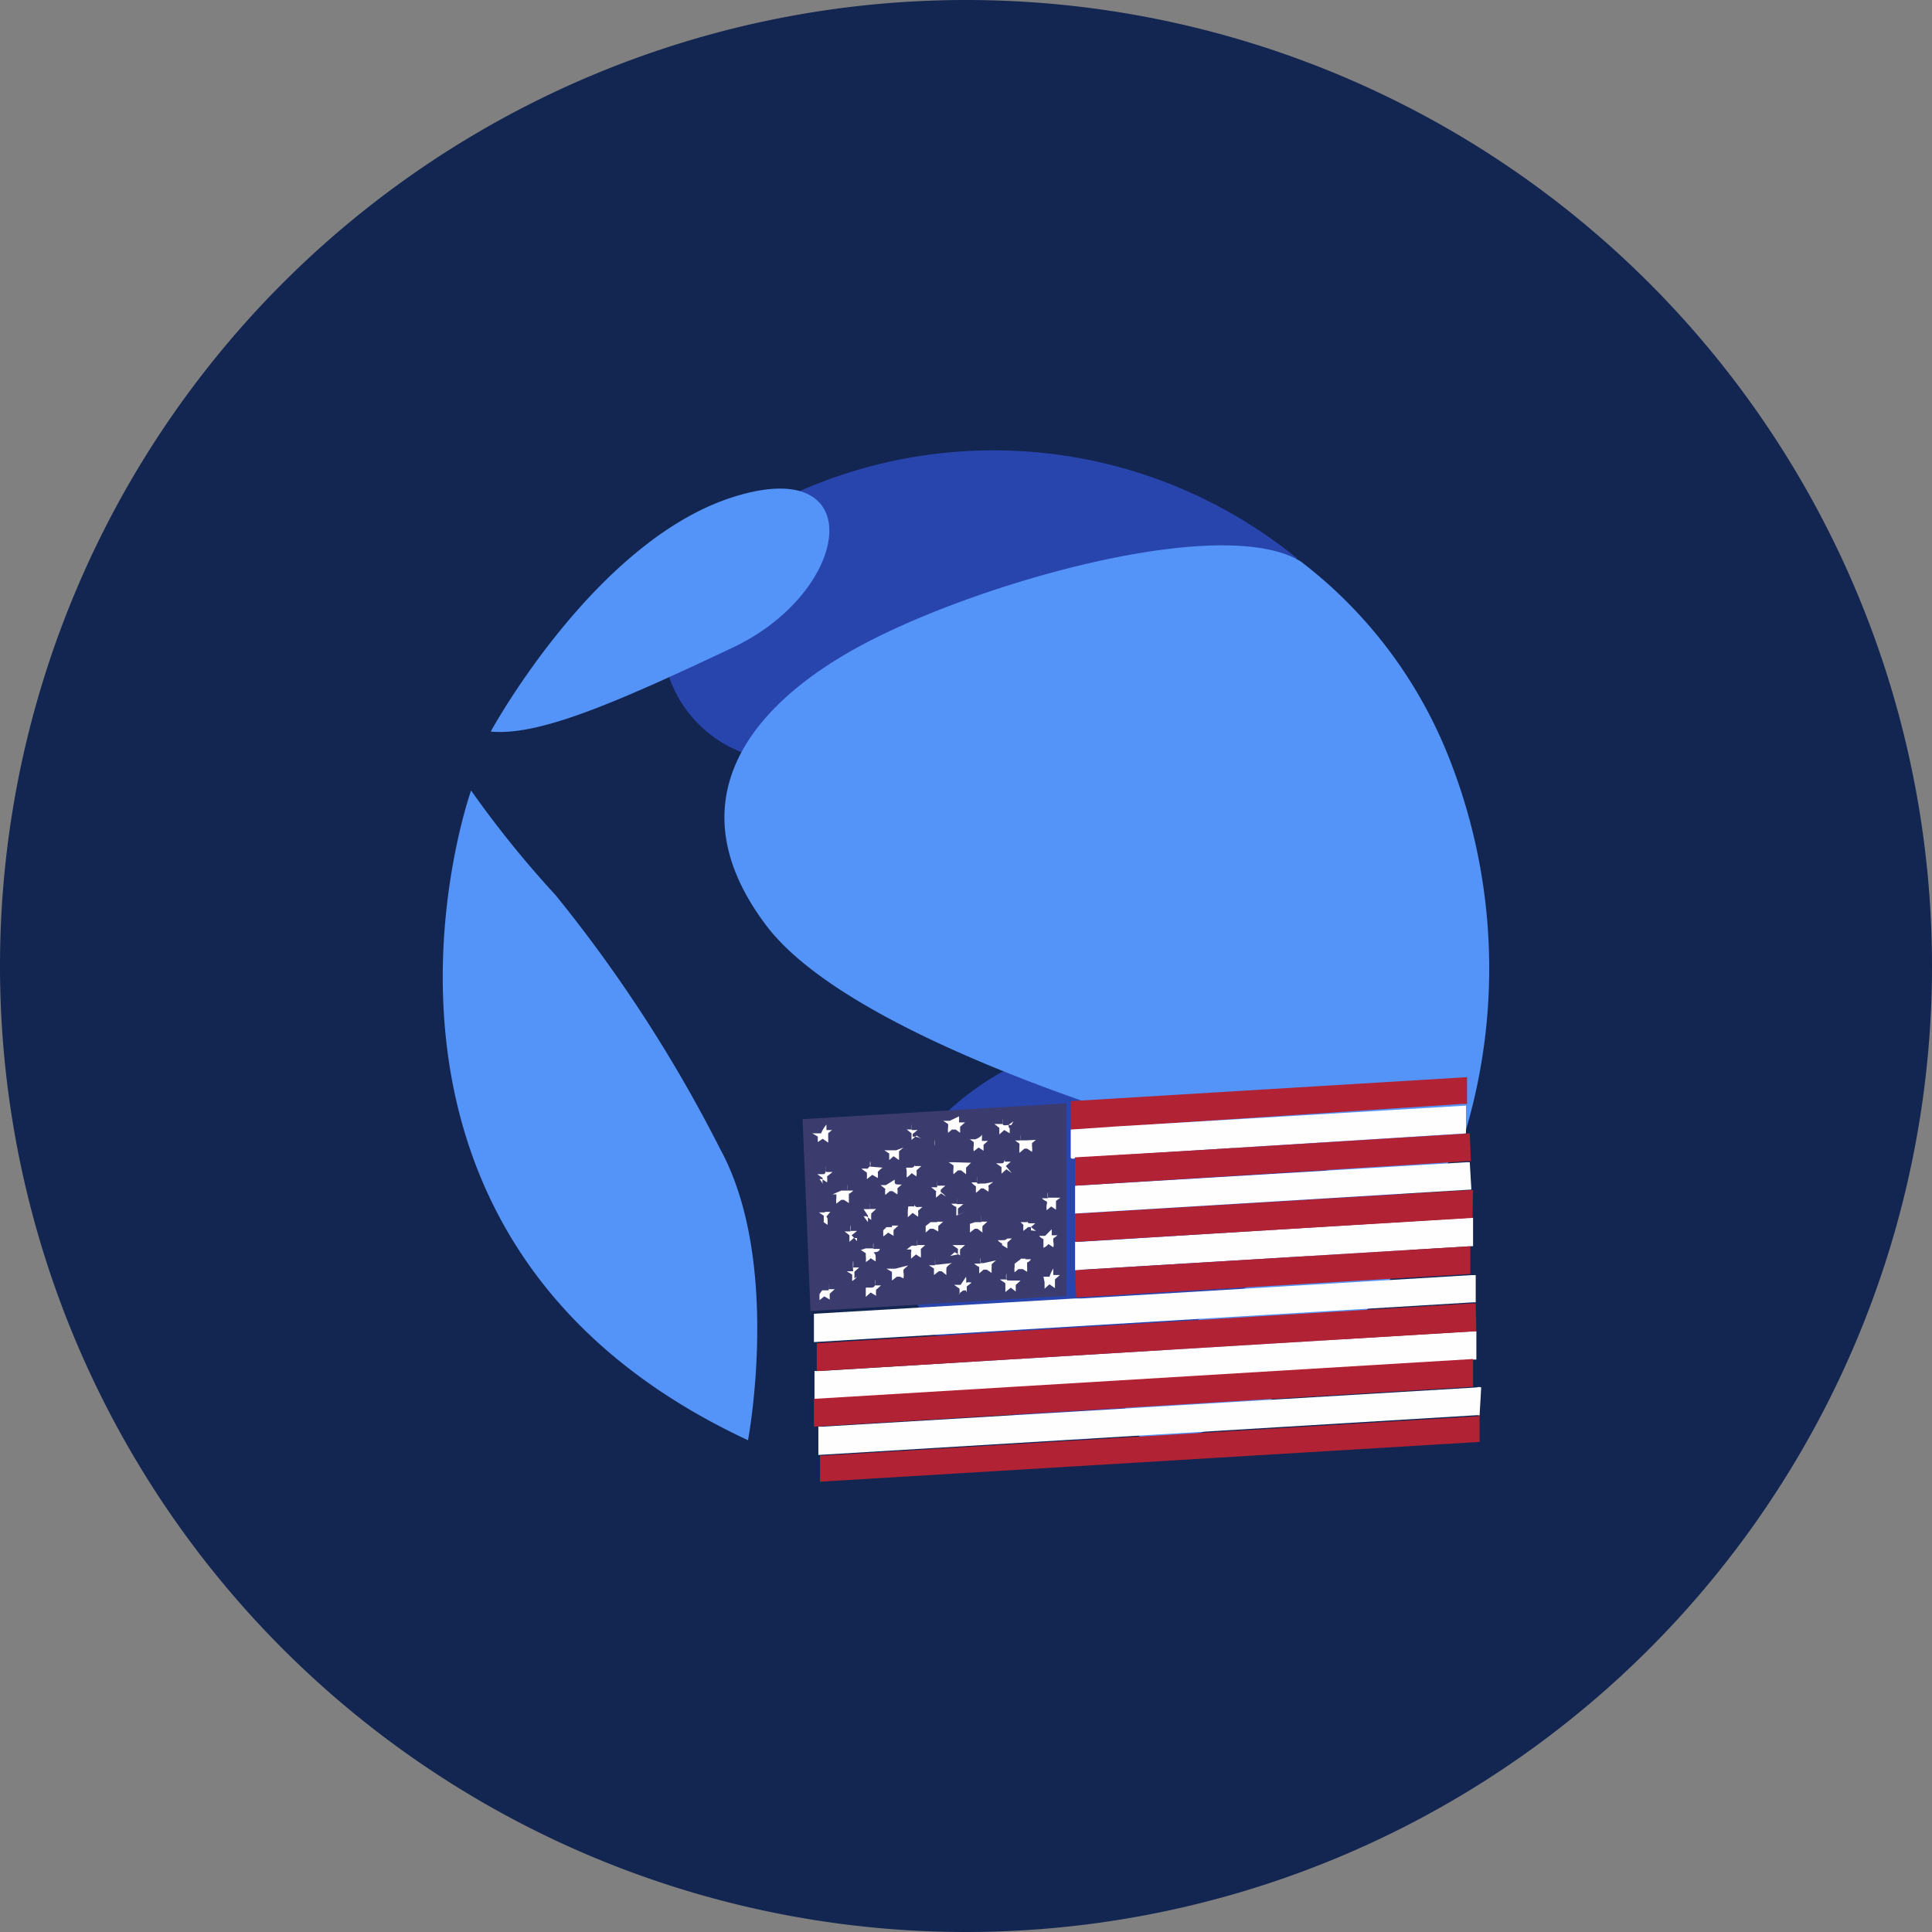 <svg xmlns="http://www.w3.org/2000/svg" fill="none" viewBox="0 0 24 24"><rect x="0" y="0" width="24" height="24" fill="#808080" stroke="none"/><g clip-path="url(#a)"><path fill="#112451" d="M12 24a12 12 0 1 1 0-24 12 12 0 0 1 0 24Z" opacity=".98"/><path fill="#2844AD" d="M12.441 13.32s-1.422.745-1.354 1.916c.068 1.172 1.639 2.953 2.587 2.6.948-.351 3.589-1.882 3.86-3.385.27-1.503-2.357-2.248-2.357-2.248l-2.736 1.117Zm3.67-6.385a5.973 5.973 0 0 0-6.284-.786L8.29 8.343a1.55 1.55 0 0 0 1.043 1.043c.88.291 4.693-1.178 4.693-1.178l2.085-1.273Z"/><path fill="#5493F7" d="M6.096 9.088s1.286-2.364 3.006-2.912c1.72-.549 1.477 1.171 0 1.869-1.476.697-2.404 1.097-3.006 1.043Zm-.244.732s-1.977 5.546 3.44 8.071c0 0 .42-2.214-.345-3.616a17.707 17.707 0 0 0-2.045-3.155c-.378-.41-.729-.845-1.05-1.3Zm11.864 5.363s-1.415 2.708-3.46 2.708a.393.393 0 0 1-.244-.528c.129-.393 1.409-1.788 3.704-2.18Zm-1.557-8.208a5.689 5.689 0 0 1 1.794 2.323 7.104 7.104 0 0 1 .257 4.74c-.345.915-.88.678-2.031.434-1.151-.244-5.533-1.476-6.664-2.98-1.13-1.503-.257-2.709 1.206-3.487 1.462-.779 4.47-1.625 5.438-1.03Z"/><path fill="#3C3B6E" d="m10.07 16.327-.1-2.424 3.277-.197v2.391s0 .102 0 0l-3.183.19s.027.054.007.04Z"/><path fill="#B12234" d="M18.38 17.58v.332s0 .108 0 0l-8.194.494v-.325h.054l8.126-.488s-.006-.027.014-.013Z"/><path fill="#FEFEFE" d="M18.38 17.58h-.034l-8.18.494v-.352h.054l8.126-.487a.081.081 0 0 1 .054 0l-.02.345Zm-.04-1.043v.352h-.041l-8.127.494a.081.081 0 0 1-.054 0v-.352h.061l8.126-.494h.034Z"/><path fill="#B12234" d="m18.34 16.537-8.194.495v-.346l8.126-.494h.06l.007.345Z"/><path fill="#FEFEFE" d="M18.332 16.178h-.034l-8.187.494v-.352l3.244-.19h.081l4.842-.29h.054v.338Z"/><path fill="#B12234" d="m10.111 17.377 8.188-.495v.345l-8.188.495v-.346Zm3.19-3.346v-.352l4.923-.298v.332h-.06l-4.809.318s-.04.014-.054 0Z"/><path fill="#FEFEFE" d="m13.301 14.032.596-.041 4.314-.257v.345l-4.856.305a.04.04 0 0 1-.054 0v-.352Zm.054 1.746v-.352h.055l4.835-.298h.054v.352l-4.849.292s-.095.02-.095.006Z"/><path fill="#B12234" d="m18.292 15.129-4.937.298v-.353h.055l4.835-.29h.054l-.007.345Z"/><path fill="#FEFEFE" d="m18.279 14.777-.99.06-3.934.238v-.346l4.856-.291h.047l.02.339Z"/><path fill="#B12234" d="m13.355 15.779 4.91-.298v.345l-4.896.291-.014-.338Zm4.917-1.355h-.034l-4.883.305v-.352l1.517-.088 3.386-.21.014.345Z"/><path fill="#FDFDFD" d="M12.448 15.562v-.115a.142.142 0 0 1-.054-.041h.074v-.081.06c0 .021 0 .034.047 0h.055l-.055.048a.515.515 0 0 0 0 .075l-.067-.041v.095Zm-1.693-.054h.095a.149.149 0 0 1 0-.068v.074s0 .027 0 0h.08s0 .034-.053.04c-.055.008 0 0 0 .055a.31.31 0 0 1 0 .061l-.061-.04a.21.21 0 0 1-.061.047.31.31 0 0 0 0-.075v-.034l-.061-.04.06-.02Zm.995-.644-.06-.04-.062.054a.687.687 0 0 1 0-.081l-.06-.048h.074a.552.552 0 0 1 0-.08v.06h.101l-.054.047a.04.04 0 0 0 0 .034.242.242 0 0 1 .061.054Zm.84-.934-.047.033a.034.034 0 0 0-.014.027c0 .006.001.01.004.015a.034.034 0 0 0 .01.012v.061l-.068-.04-.061.054v-.081l-.061-.048h.102a.248.248 0 0 1 0-.067v.04c0 .04 0 .048.06.04h.048l.027-.046Zm-2.14.86h.075v-.075a.331.331 0 0 1 0 .075h.074a.161.161 0 0 1-.054.04v.115l-.061-.04h-.034l-.06.047a.197.197 0 0 1 0-.068v-.047h-.048l.108-.047Zm1.89-.109-.062.048a.19.19 0 0 1 0 .074l-.06-.04h-.034a.247.247 0 0 1-.061.054v-.081c0-.02 0 0 0 0a.183.183 0 0 1-.055-.048h.068a.344.344 0 0 1 0-.074v.054c0 .04 0 .04.048.034h.054l.101-.02Z"/><path fill="#FDFDFE" d="M13.064 15.27a.515.515 0 0 1 0 .075h.074l-.054.04v.041a.115.115 0 0 1 0 .068l-.06-.04a.15.15 0 0 1-.062.047v-.108a.142.142 0 0 1-.054-.041h.075l.081-.081Zm-1.74.204h.068a.31.31 0 0 1 0-.075v.068h.101l-.054.048v.033a.579.579 0 0 1 0 .075l-.06-.04-.062.053v-.08a.041.041 0 0 0 0-.035h-.054l.061-.047Z"/><path fill="#FDFDFD" d="M10.267 13.97a.637.637 0 0 0 0 .068h.068l-.047.04v.048a.695.695 0 0 1 0 .068l-.068-.048-.061.041v-.068l-.068-.04h.109a.365.365 0 0 1 .067-.109Zm1.179.177-.06-.041-.062.054a.687.687 0 0 1 0-.081l-.06-.048h.06v-.067a.331.331 0 0 1 0 .074h.075l-.061.048v.034a.196.196 0 0 1 .108.027Zm.467-.279a.515.515 0 0 1 0 .075h.075l-.061.054v.075l-.054-.04h-.048l-.047.04a.208.208 0 0 1 0-.068v-.04l-.061-.041h.081l.115-.055Zm1.063.062ZM11.9 15.582v-.068l-.068-.047h.074v-.075.075s0 .02 0 0h.082l-.061.054a.515.515 0 0 0 0 .074l-.068-.04-.054.047.095-.02Zm-.786-.928c0 .061 0 .061.088.061l-.055.047a.245.245 0 0 1 0 .075l-.06-.04h-.034l-.055.047a.245.245 0 0 1 0-.075l-.06-.047h.067l.109-.068Z"/><path fill="#FDFDFE" d="M10.213 16.029h.081v-.081a.695.695 0 0 0 0 .067h.075l-.061.055a.515.515 0 0 0 0 .074l-.068-.04-.06.047v-.075l.033-.047Zm1.707.047v-.067c0-.02 0 0 0 0l-.068-.048h.081l.068-.101a.331.331 0 0 1 0 .074.115.115 0 0 1 .068 0l-.061.048a.331.331 0 0 1 0 .074L12 16.03h-.034l-.054.04.007.008Zm1.164-.318v.081s0 .027 0 0h.082l-.061.054v.109l-.068-.048-.061.055v-.082l-.014-.067h.075a.47.47 0 0 1 .047-.102Z"/><path fill="#FEFEFE" d="M10.965 14.505a.244.244 0 0 0-.061.054.331.331 0 0 1 0 .075l-.068-.04-.068.054a.479.479 0 0 0 0-.082l-.067-.047a.282.282 0 0 1 .074 0l.034-.034a.201.201 0 0 1 0-.061.141.141 0 0 1 0 .068l.156.013Zm1.605.068-.068-.048-.061.055v-.082l-.068-.047h.054c.04 0 .04 0 .054-.048v-.054.082h.075l-.061.054.074.088Zm-1.924.847v-.041h-.04l-.054.047v-.081c0-.027 0 0 0 0l-.061-.048h.074a.182.182 0 0 1 0-.08v.074h.082l-.068.054a.81.81 0 0 1 .067.074Zm1.464-.238h.08v-.08a.515.515 0 0 1 0 .074h.075l-.06.054a.58.58 0 0 0 0 .081l-.062-.047h-.034l-.06.047v-.108l.06-.02Zm-.854-.677h.068s.033 0 .04-.034v-.068.082s0 .027 0 0h.081l-.06.054a.331.331 0 0 1 0 .075l-.061-.041a.244.244 0 0 1-.061.054v-.081c0-.027 0 0 0 0l-.007-.04Z"/><path fill="#FDFDFE" d="M10.762 15.995h.067s.034 0 .041-.034a.295.295 0 0 1 0-.068.515.515 0 0 1 0 .075h.075l-.062.054a.515.515 0 0 0 0 .075l-.067-.041-.061.054v-.114h.007Zm1.855.048-.06-.047-.068.054v-.109l-.068-.047h.081a.154.154 0 0 1 0-.075v.048c0 .04 0 .04.061.04h.115l-.06.055v.081Z"/><path fill="#FEFEFE" d="M11.012 15.244h.068v-.102.082s0 .027 0 0h.081l-.06.054a.515.515 0 0 0 0 .074l-.068-.04a.48.48 0 0 1-.061.047v-.075l.04-.04Zm.548-.062h.082v-.08.074h.074l-.06.054v.068l-.062-.034h-.04l-.055.047v-.081c0-.027 0 0 0 0l.061-.048Zm1.308.108-.061-.047h-.034l-.06.048a.545.545 0 0 1 0-.075l-.035-.034h.081v-.08.06s0 .04.041.034h.061l-.054.047v.041l.06.007Zm-.806-.846-.061.061v.082l-.061-.048h-.04l-.055.048a.239.239 0 0 1 0-.075v-.034l-.06-.04h.067v-.075.075l.21.006Zm-1.842.264a.29.29 0 0 1 0-.074l-.068-.048h.061c.034 0 .034 0 .048-.047a.273.273 0 0 1 0-.054v.074h.081l-.068.055a.239.239 0 0 1 0 .074l-.06-.04h-.035a.183.183 0 0 1 .041.06Zm1.605.982s-.061.034-.068.061a.648.648 0 0 0 0 .088l-.06-.047h-.035l-.06.047v-.081c0-.027 0 0 0 0l-.062-.04h.075v-.075a.284.284 0 0 1 0 .067h.034l.176-.02Zm-1.097-.67h.075v-.081a.55.55 0 0 1 0 .08h.08l-.06.055a.58.58 0 0 0 0 .081l-.061-.047h-.034l.054.074v-.08l-.054-.082Zm.494-.765-.054.047v.109l-.068-.048-.054.048v-.082l-.061-.04h.074v-.082.082s0 .027 0 0h.075l.088-.034Zm1.646-.095-.048.04v.041a.202.202 0 0 1 0 .068l-.06-.04h-.034l-.062.053a.69.69 0 0 1 0-.081v-.034l-.054-.04h.068v-.075a.331.331 0 0 1 0 .074h.068l.122-.006Zm-2.635 1.022v-.08c0-.028 0 0 0 0l-.06-.041h.074v-.082.075s0 .02 0 0h.068l-.034.04c-.034.041 0 0 0 .068v.054l-.068-.047.02.013Zm1.647-.081v-.108a.162.162 0 0 1-.062-.04h.068a.545.545 0 0 0 0-.075v.08h.081l-.067.055v.081l.101-.047-.122.054Zm.798.535h.061v-.067.074s0 .027 0 0h.068a.088.088 0 0 1-.048.04v.048a.695.695 0 0 1 0 .068l-.054-.034h-.054l-.047.04a.197.197 0 0 1 0-.067v-.04l.074-.055v-.007Zm-.305.021-.054.047v.034a.515.515 0 0 0 0 .075l-.06-.041h-.041l-.054.047v-.08a.236.236 0 0 1-.062-.042h.075a.42.42 0 0 1 0-.074.256.256 0 0 1 0 .068h.04l.156-.034Zm-1.09.061-.06.054v.034a.187.187 0 0 1 0 .074l-.042-.02h-.04l-.061.047V15.8l-.068-.04h.109l.162-.041Zm-.684-.055a.552.552 0 0 1 0 .082h.074l-.06.054a.58.58 0 0 1 0 .081l.033-.02a.242.242 0 0 1-.06.054v-.081c0-.027 0 0 0 0l-.068-.041h.08s-.006-.095 0-.129Zm1.009-1.428a.403.403 0 0 1 0-.075.331.331 0 0 1 0 .075Zm.589-.143a.552.552 0 0 1 0 .081h.075l-.054.048v.074l-.061-.04-.061.047a.198.198 0 0 1 0-.068v-.047l-.048-.034h.068s.075-.027.081-.061Zm-.914.894h.075v-.081.054a.04.04 0 0 0 .054.034h.047l-.054.047a.441.441 0 0 1 0 .075l-.068-.048-.06.054v-.08l.006-.055Zm1.89-.108-.055.04v.109l-.06-.04-.055.047a.239.239 0 0 1 0-.075.04.04 0 0 0 0-.034.163.163 0 0 1-.06-.04h.074a.177.177 0 0 1 0-.075v.068h.156Z"/></g><defs><clipPath id="a"><path fill="#fff" d="M0 0h24v24H0z"/></clipPath></defs></svg>